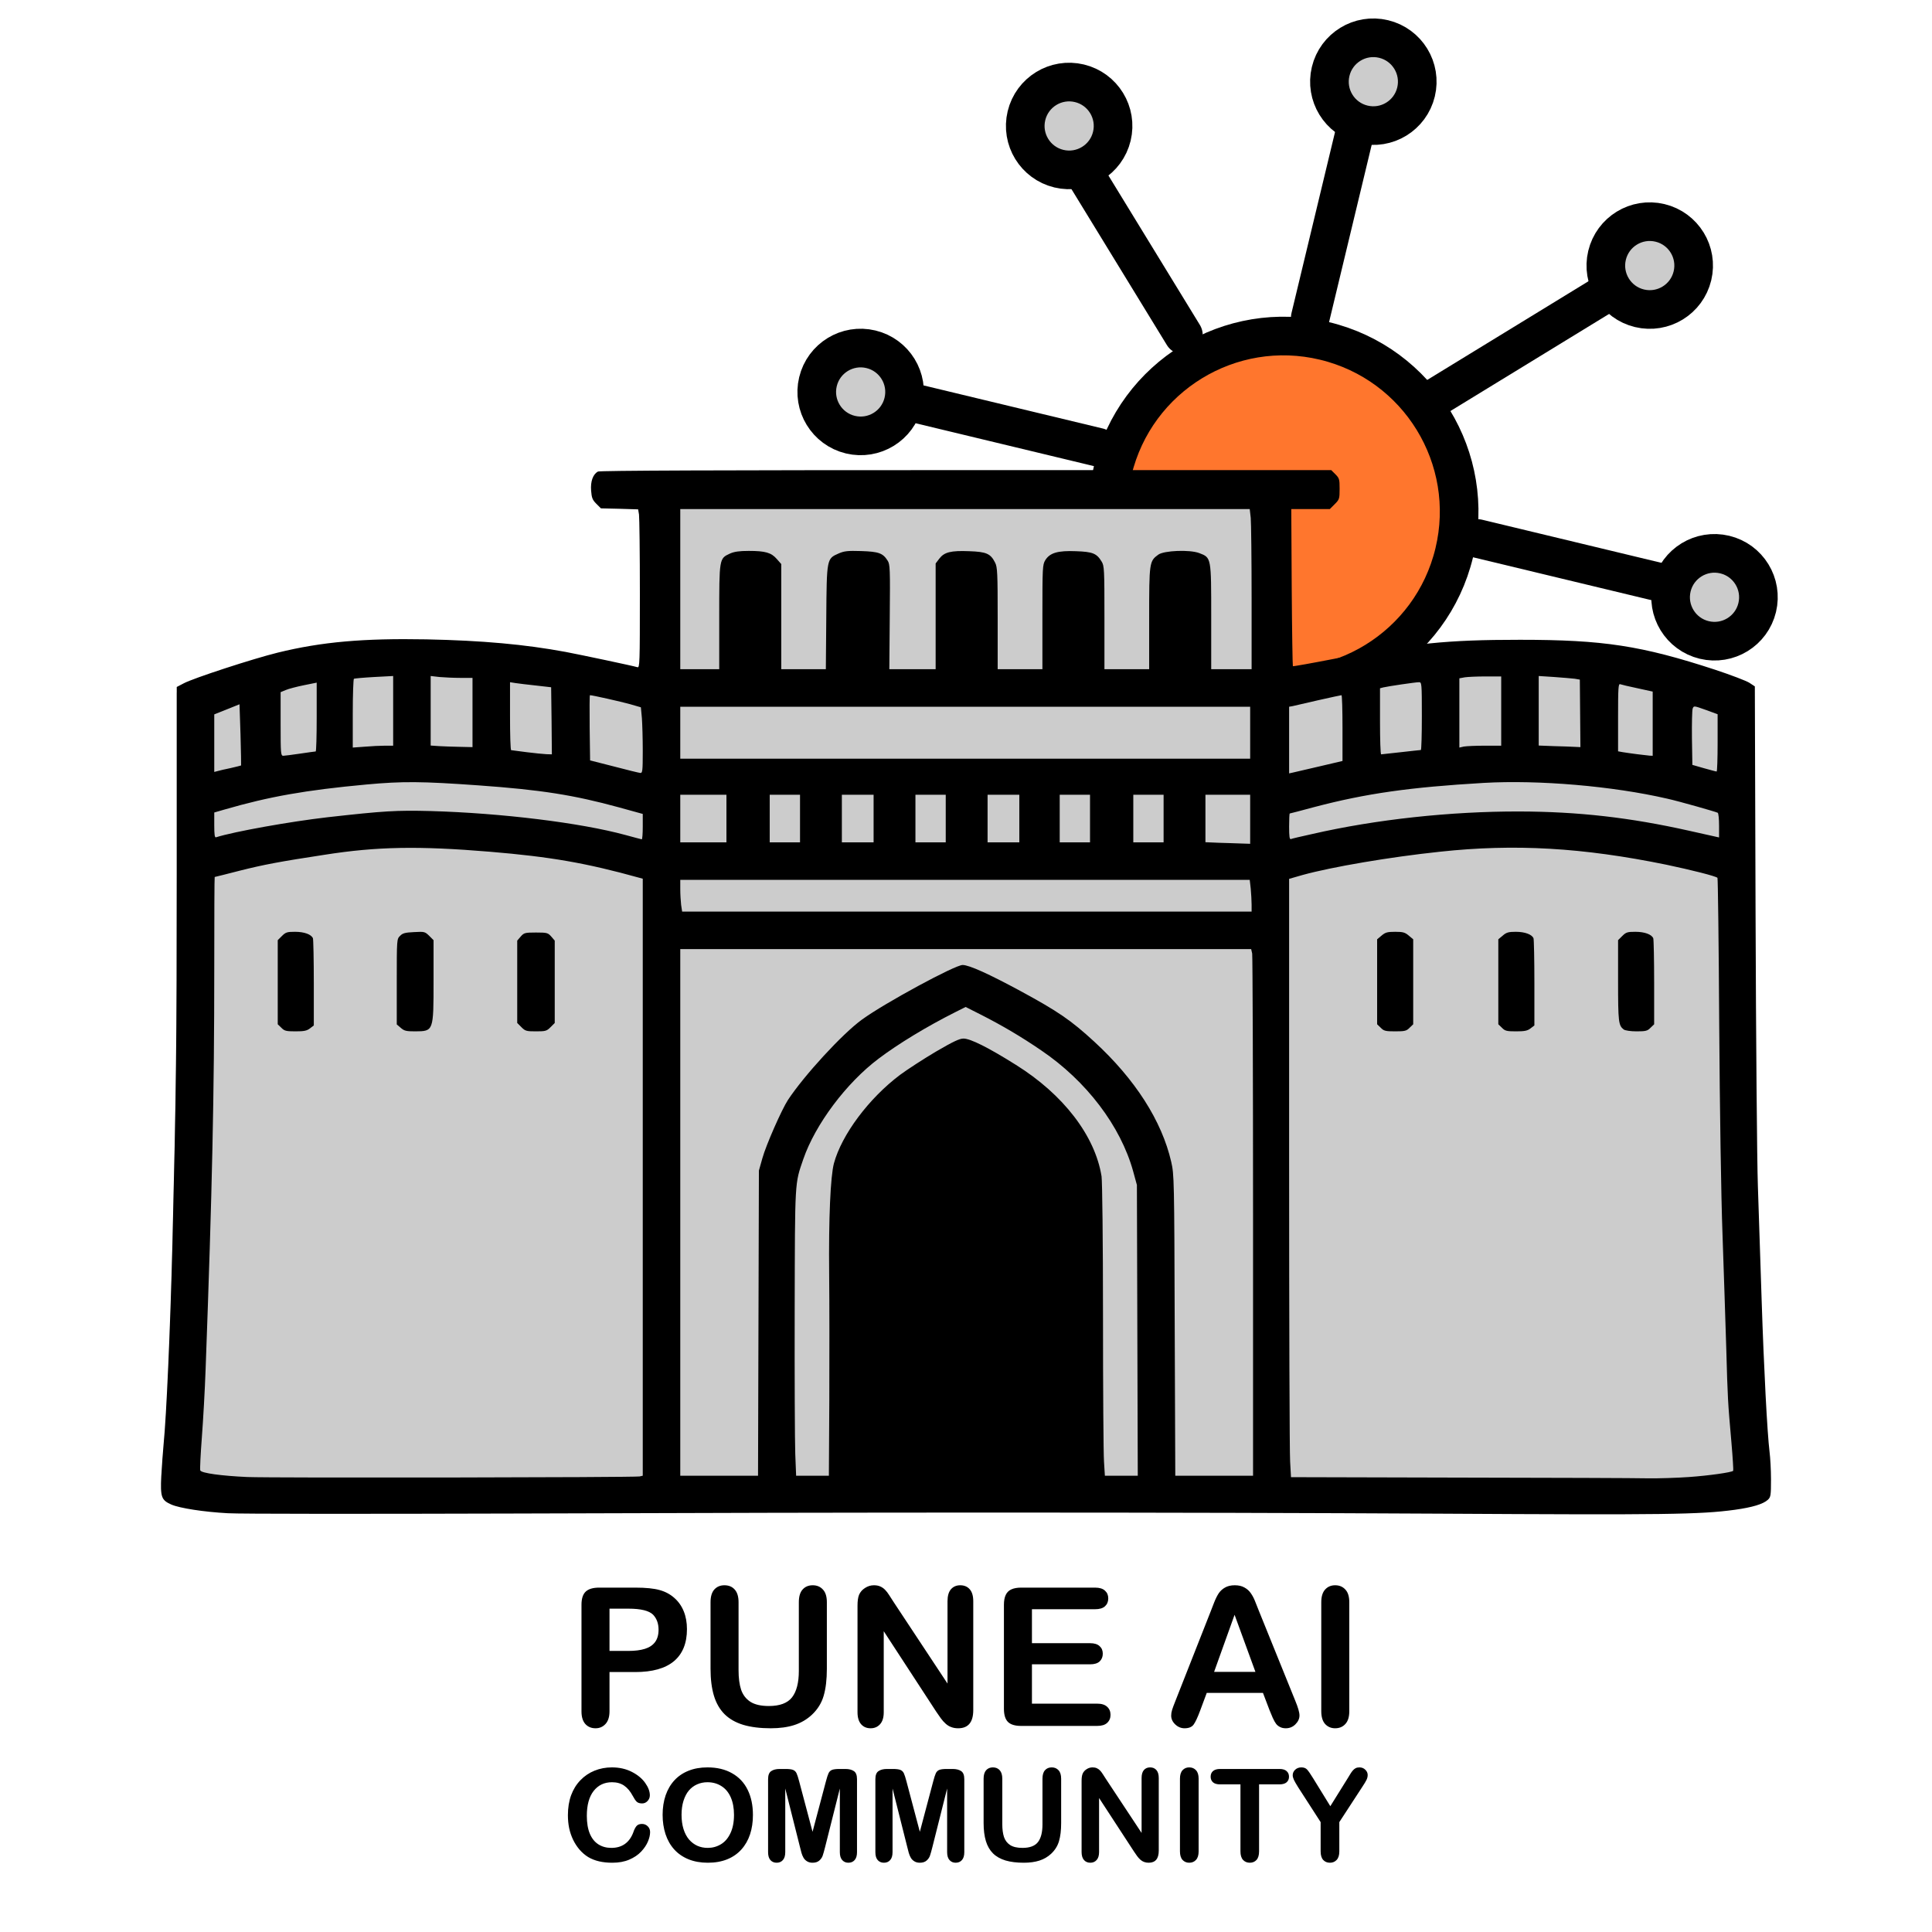 <svg width="300" height="300" viewBox="0 0 300 300" fill="none" xmlns="http://www.w3.org/2000/svg">
<rect x="0" y="0" width="300" height="300" fill="#333333" stroke="none"/>
<g clip-path="url(#clip0_360_2)">
<rect width="300" height="300" fill="white"/>
<ellipse cx="199.299" cy="79.456" rx="27.272" ry="27.273" transform="rotate(13.52 199.299 79.456)" fill="#FF762D" stroke="black" stroke-width="6"/>
<line x1="229.435" y1="83.617" x2="263.376" y2="91.778" stroke="black" stroke-width="6" stroke-linecap="round"/>
<line x1="203.458" y1="49.321" x2="211.62" y2="15.379" stroke="black" stroke-width="6" stroke-linecap="round"/>
<line x1="3" y1="-3" x2="37.909" y2="-3" transform="matrix(0.853 -0.522 0.522 0.853 222.256 65.639)" stroke="black" stroke-width="6" stroke-linecap="round"/>
<line x1="3" y1="-3" x2="37.909" y2="-3" transform="matrix(-0.522 -0.853 -0.853 0.522 182.762 56.144)" stroke="black" stroke-width="6" stroke-linecap="round"/>
<line x1="136.626" y1="61.301" x2="170.567" y2="69.462" stroke="black" stroke-width="6" stroke-linecap="round"/>
<ellipse cx="266.228" cy="92.744" rx="6.818" ry="6.818" transform="rotate(13.52 266.228 92.744)" fill="#CCCCCC" stroke="black" stroke-width="6"/>
<ellipse cx="133.643" cy="60.864" rx="6.818" ry="6.818" transform="rotate(13.52 133.643 60.864)" fill="#CCCCCC" stroke="black" stroke-width="6"/>
<ellipse cx="166.018" cy="19.561" rx="6.818" ry="6.818" transform="rotate(13.52 166.018 19.561)" fill="#CCCCCC" stroke="black" stroke-width="6"/>
<ellipse cx="213.252" cy="12.686" rx="6.818" ry="6.818" transform="rotate(13.52 213.252 12.686)" fill="#CCCCCC" stroke="black" stroke-width="6"/>
<ellipse cx="256.172" cy="41.239" rx="6.818" ry="6.818" transform="rotate(13.52 256.172 41.239)" fill="#CCCCCC" stroke="black" stroke-width="6"/>
<path d="M205.508 73.892L206.158 74.541C207.122 75.504 207.077 76.803 206.046 77.834L205.284 78.594H199.298L199.365 91.649C199.41 98.814 199.478 104.704 199.5 104.704C199.538 104.718 202.483 104.139 206.024 103.427C218.49 100.897 224.656 100.225 235.507 100.225C247.726 100.225 253.87 101.188 265.192 104.882C267.636 105.688 270.035 106.607 270.483 106.898L271.335 107.458L271.447 142.792C271.515 162.227 271.671 181.193 271.806 184.956C271.918 188.717 272.187 196.666 272.389 202.645C272.747 213.527 273.263 223.336 273.622 226.269C273.734 227.142 273.847 228.754 273.847 229.874C273.847 231.687 273.802 231.956 273.354 232.359C272.614 233.031 270.954 233.523 268.241 233.904C262.815 234.643 257.524 234.711 223.176 234.509C204.611 234.42 173.738 234.33 154.568 234.33C135.399 234.33 101.454 234.397 79.123 234.487C56.816 234.554 37.133 234.554 35.403 234.442C31.637 234.24 27.915 233.658 26.614 233.098C25.112 232.449 24.888 231.889 25.045 229.336C25.135 228.15 25.291 226.202 25.403 225.038C25.852 220.716 26.434 207.169 26.77 193.913C27.353 170.222 27.443 162.855 27.443 136.12V107.547L28.52 106.988C29.954 106.204 39.303 103.159 43.138 102.218C49.841 100.584 56.523 99.956 65.446 100.158C76.298 100.404 82.285 101.12 93.473 103.561C96.073 104.121 98.45 104.637 98.809 104.726L99.414 104.86V92.567C99.414 85.806 99.347 79.896 99.279 79.446L99.144 78.639L96.253 78.549C93.428 78.482 93.382 78.483 92.71 77.834C92.329 77.475 91.971 76.848 91.881 76.445C91.724 75.639 92.24 74.474 92.89 74.116C93.196 73.959 111.403 73.892 149.412 73.892H205.508Z" fill="#CCCCCC"/>
<path d="M35.398 234.975C31.634 234.773 27.916 234.191 26.616 233.631C25.048 232.936 24.891 232.488 25.048 229.195C25.137 227.627 25.294 225.386 25.406 224.221C25.832 220.032 26.437 206.523 26.773 193.081C27.355 169.446 27.445 162.008 27.445 135.258V106.672L28.52 106.112C29.954 105.328 39.296 102.281 43.127 101.34C49.983 99.66 56.412 99.1 66.203 99.279C74.94 99.458 81.526 100.063 87.822 101.228C90.286 101.698 98.351 103.401 98.978 103.603C99.337 103.715 99.359 103.065 99.359 92.222C99.359 85.904 99.292 80.348 99.225 79.9L99.09 79.094L96.2 79.004L93.31 78.937L92.593 78.22C91.989 77.615 91.876 77.301 91.787 76.181C91.675 74.747 92.078 73.65 92.84 73.224C93.131 73.067 111.524 73 149.99 73H206.715L207.365 73.65C207.97 74.255 208.015 74.434 208.015 75.912C208.015 77.458 207.97 77.57 207.253 78.287L206.491 79.049H203.512H200.509L200.577 91.191C200.621 97.89 200.711 103.401 200.756 103.446C200.801 103.491 203.736 102.975 207.275 102.281C219.418 99.884 224.638 99.346 236.018 99.346C248.945 99.346 254.86 100.242 266.352 104.006C268.794 104.812 271.191 105.731 271.64 106.022L272.491 106.582L272.603 141.935C272.67 161.38 272.827 180.356 272.961 184.12C273.073 187.883 273.342 195.837 273.544 201.818C273.902 212.706 274.418 222.519 274.776 225.454C274.888 226.327 275 228.232 275 229.733C275 232.242 274.955 232.466 274.507 232.891C273.768 233.563 272.11 234.056 269.399 234.437C263.955 235.177 258.713 235.244 223.697 235.042C182.273 234.818 135.227 234.818 79.756 235.02C57.084 235.087 37.123 235.087 35.398 234.975ZM99.314 229.262L99.807 229.15V182.798V136.446L99.314 136.311C91.025 134.004 85.469 133.04 76.06 132.256C64.993 131.338 58.541 131.45 50.408 132.727C43.486 133.78 40.909 134.273 37.347 135.169C35.174 135.729 33.382 136.177 33.337 136.177C33.292 136.177 33.27 142.607 33.27 150.47C33.27 169.826 32.956 184.657 31.926 212.639C31.814 215.82 31.545 220.57 31.343 223.213C31.142 225.857 31.029 228.164 31.097 228.321C31.254 228.747 34.39 229.172 38.423 229.352C42.142 229.509 98.53 229.419 99.314 229.262ZM262.275 229.352C265.411 229.128 268.862 228.635 269.13 228.388C269.175 228.321 269.063 226.372 268.862 224.065C268.279 217.411 268.279 217.321 268.055 209.435C267.921 205.313 267.674 197.338 267.473 191.737C267.249 185.755 267.047 172.224 266.957 158.983C266.89 146.594 266.756 136.379 266.688 136.311C266.442 136.043 262.589 135.079 258.758 134.273C245.719 131.607 235.212 131.002 223.585 132.256C215.744 133.085 206.85 134.609 202.279 135.863L200.173 136.468V180.513C200.173 204.731 200.241 225.633 200.33 226.955L200.465 229.374L226.699 229.441C241.126 229.464 254.255 229.509 255.89 229.553C257.503 229.576 260.371 229.486 262.275 229.352ZM117.775 205.47L117.842 181.767L118.379 179.863C118.94 177.824 121.359 172.336 122.345 170.812C124.854 167.004 130.813 160.507 133.86 158.311C137.4 155.735 148.288 149.843 149.475 149.843C150.483 149.843 153.552 151.232 158.481 153.898C164.306 157.057 166.3 158.423 169.907 161.739C176.269 167.586 180.414 174.061 181.87 180.423C182.318 182.372 182.341 183.134 182.408 205.806L182.497 229.15H188.524H194.573V188.959C194.573 166.869 194.505 148.454 194.438 148.073L194.281 147.379H149.968H105.632V188.264V229.15H111.681H117.707L117.775 205.47ZM128.775 217.456C128.797 211.003 128.797 202.221 128.752 197.898C128.663 189.138 128.954 182.686 129.491 180.647C130.701 176.189 134.913 170.543 139.775 166.892C140.895 166.063 143.381 164.45 145.308 163.307C147.996 161.739 148.982 161.268 149.609 161.268C150.685 161.268 153.463 162.657 157.742 165.346C165.135 169.961 170.041 176.368 171.049 182.663C171.161 183.448 171.273 192.543 171.273 204.395C171.273 215.619 171.341 225.767 171.43 226.977L171.565 229.15H174.119H176.673L176.605 206.59L176.538 184.008L175.956 181.879C174.007 174.845 168.697 167.855 161.685 163.106C158.504 160.932 155.524 159.185 152.253 157.527L149.946 156.362L148.333 157.169C143.919 159.387 139.461 162.097 136.436 164.383C131.396 168.169 126.601 174.598 124.742 179.975C123.398 183.896 123.443 183.022 123.398 203.498C123.375 213.849 123.42 223.863 123.487 225.745L123.622 229.15H126.153H128.707L128.775 217.456ZM194.349 140.456C194.349 139.873 194.281 138.753 194.214 137.992L194.057 136.625H149.856H105.632V138.059C105.632 138.843 105.699 139.941 105.766 140.523L105.923 141.554H150.125H194.349V140.456ZM194.125 127.216V123.407H190.652H187.18V127.104V130.778L189.263 130.867C190.383 130.89 191.951 130.957 192.736 130.979L194.125 131.024V127.216ZM112.801 127.104V123.407H109.217H105.632V127.104V130.8H109.217H112.801V127.104ZM124.227 127.104V123.407H121.874H119.522V127.104V130.8H121.874H124.227V127.104ZM135.652 127.104V123.407H133.188H130.724V127.104V130.8H133.188H135.652V127.104ZM146.854 127.104V123.407H144.502H142.149V127.104V130.8H144.502H146.854V127.104ZM158.28 127.104V123.407H155.815H153.351V127.104V130.8H155.815H158.28V127.104ZM169.257 127.104V123.407H166.905H164.552V127.104V130.8H166.905H169.257V127.104ZM180.683 127.104V123.407H178.33H175.978V127.104V130.8H178.33H180.683V127.104ZM99.807 128.381V126.387L96.066 125.356C89.099 123.452 84.035 122.645 74.29 121.951C65.486 121.324 62.528 121.301 56.905 121.816C47.429 122.69 41.783 123.698 34.905 125.692L33.27 126.163V128.134C33.27 129.613 33.337 130.083 33.539 130.016C36.384 129.12 45.032 127.574 50.856 126.902C59.638 125.916 61.543 125.804 66.875 125.939C77.852 126.252 90.129 127.753 97.119 129.658C98.418 130.016 99.538 130.307 99.65 130.33C99.74 130.33 99.807 129.456 99.807 128.381ZM203.78 129.501C213.638 127.238 225.243 125.983 235.906 126.006C245.114 126.028 253.112 126.947 262.23 128.986L266.935 130.038V128.201C266.935 127.171 266.845 126.297 266.733 126.208C266.442 126.051 260.707 124.415 258.87 124.012C250.424 122.063 238.953 121.077 230.373 121.57C218.902 122.242 212.137 123.205 204.116 125.311C202.055 125.871 200.308 126.32 200.263 126.32C200.218 126.32 200.173 127.238 200.173 128.358C200.173 129.949 200.241 130.375 200.465 130.285C200.621 130.218 202.123 129.859 203.78 129.501ZM99.807 116.619C99.807 114.715 99.74 112.407 99.673 111.511L99.516 109.831L97.813 109.338C96.447 108.957 91.989 107.949 91.608 107.949C91.54 107.949 91.54 110.234 91.563 113.012L91.63 118.075L95.327 119.016C97.365 119.554 99.202 120.002 99.426 120.024C99.762 120.047 99.807 119.755 99.807 116.619ZM204.833 119.016L208.463 118.165V113.057C208.463 110.234 208.395 107.949 208.306 107.949C208.216 107.949 206.581 108.307 204.676 108.733C202.75 109.181 200.958 109.584 200.689 109.652L200.173 109.741V114.916V120.091L200.689 119.979C200.958 119.912 202.817 119.487 204.833 119.016ZM35.824 119.263C36.697 119.061 37.414 118.882 37.437 118.859C37.459 118.837 37.414 116.686 37.347 114.087L37.19 109.36L35.241 110.144L33.27 110.929V115.409V119.867L33.785 119.733C34.054 119.643 34.972 119.442 35.824 119.263ZM266.711 115.364V110.906L264.874 110.234C263.037 109.584 263.014 109.562 262.835 110.032C262.745 110.279 262.701 112.34 262.723 114.625L262.79 118.77L264.583 119.285C265.568 119.554 266.442 119.8 266.554 119.8C266.644 119.823 266.711 117.806 266.711 115.364ZM194.125 113.774V109.741H149.878H105.632V113.774V117.806H149.878H194.125V113.774ZM46.6 117.022C47.832 116.843 48.907 116.686 49.019 116.686C49.109 116.686 49.176 114.289 49.176 111.332V106L47.182 106.403C46.062 106.627 44.807 106.963 44.382 107.142L43.575 107.478V112.407C43.575 116.977 43.598 117.358 43.979 117.358C44.18 117.358 45.368 117.201 46.6 117.022ZM256.629 112.385V107.389L254.277 106.874C252.978 106.605 251.768 106.314 251.589 106.246C251.297 106.134 251.253 106.784 251.253 111.377V116.664L251.992 116.798C253.09 116.977 255.554 117.291 256.137 117.336L256.629 117.358V112.385ZM85.648 111.937L85.581 106.717L83.229 106.448C81.93 106.314 80.496 106.134 80.048 106.067L79.196 105.933V111.197C79.196 114.087 79.263 116.462 79.376 116.485C79.465 116.485 80.54 116.641 81.773 116.798C83.005 116.955 84.394 117.089 84.864 117.112L85.693 117.134L85.648 111.937ZM217.536 116.798C219.149 116.619 220.516 116.462 220.628 116.462C220.717 116.462 220.784 114.087 220.784 111.197C220.784 106.067 220.762 105.933 220.336 105.933C219.799 105.933 215.564 106.56 214.803 106.739L214.287 106.874V112.004C214.287 114.827 214.355 117.134 214.467 117.134C214.556 117.134 215.945 116.977 217.536 116.798ZM59.773 115.79H61.05V110.391V104.969L58.093 105.126C56.457 105.216 55.046 105.35 54.956 105.395C54.867 105.462 54.777 107.882 54.777 110.794V116.081L56.636 115.947C57.645 115.857 59.056 115.79 59.773 115.79ZM73.371 110.637V105.261H71.49C70.481 105.261 69.003 105.193 68.241 105.126L66.875 104.969V110.368V115.768L68.174 115.857C68.868 115.902 70.325 115.947 71.422 115.969L73.371 116.014V110.637ZM230.552 115.79H233.106V110.413V105.037H230.709C229.365 105.037 227.909 105.104 227.461 105.171L226.609 105.328V110.705V116.081L227.304 115.924C227.685 115.857 229.163 115.79 230.552 115.79ZM245.361 110.772L245.316 105.529L244.532 105.395C244.106 105.35 242.672 105.216 241.35 105.126L238.931 104.969V110.368V115.768L241.238 115.857C242.493 115.88 243.949 115.947 244.464 115.969L245.405 116.014L245.361 110.772ZM111.681 95.851C111.681 86.711 111.681 86.733 113.316 85.971C114.011 85.658 114.773 85.546 116.274 85.546C118.85 85.546 119.768 85.815 120.62 86.8L121.314 87.585V95.739V103.916H124.787H128.237L128.304 95.918C128.371 86.733 128.371 86.755 130.208 85.949C131.082 85.568 131.597 85.501 133.726 85.568C136.436 85.658 137.086 85.882 137.825 87.047C138.206 87.607 138.229 88.346 138.161 95.784L138.094 103.916H141.701H145.286V95.694V87.495L145.846 86.755C146.63 85.725 147.66 85.479 150.506 85.591C153.172 85.68 153.821 85.971 154.516 87.36C154.874 88.032 154.919 88.951 154.919 96.031V103.916H158.392H161.864V95.829C161.864 88.055 161.886 87.697 162.312 86.98C163.029 85.837 164.261 85.479 167.084 85.591C169.66 85.68 170.288 85.927 171.049 87.181C171.475 87.853 171.497 88.369 171.497 95.918V103.916H174.97H178.442V96.031C178.442 87.338 178.465 87.136 179.854 86.128C180.75 85.479 184.738 85.322 186.216 85.882C188.098 86.599 188.076 86.509 188.076 95.806V103.916H191.212H194.349V92.849C194.349 86.778 194.281 81.177 194.214 80.415L194.057 79.049H149.856H105.632V91.483V103.916H108.657H111.681V95.851Z" fill="black"/>
<path d="M43.687 159.588L43.127 159.05V152.531V145.989L43.777 145.34C44.359 144.757 44.583 144.69 45.815 144.69C47.249 144.69 48.347 145.093 48.593 145.698C48.66 145.9 48.728 149.036 48.728 152.643V159.23L48.145 159.678C47.652 160.059 47.227 160.148 45.883 160.148C44.426 160.148 44.157 160.081 43.687 159.588Z" fill="black"/>
<path d="M62.237 159.611L61.609 159.073V152.442C61.609 145.878 61.609 145.81 62.125 145.317C62.528 144.892 62.931 144.802 64.298 144.735C65.911 144.645 65.978 144.668 66.65 145.317L67.322 145.99V152.307C67.322 160.148 67.322 160.126 64.477 160.148C63.088 160.148 62.774 160.081 62.237 159.611Z" fill="black"/>
<path d="M80.964 159.499L80.314 158.849V152.442V146.057L80.852 145.43C81.367 144.847 81.502 144.802 83.227 144.802C84.952 144.802 85.086 144.847 85.602 145.43L86.139 146.057V152.442V158.849L85.49 159.499C84.885 160.104 84.706 160.148 83.227 160.148C81.748 160.148 81.569 160.104 80.964 159.499Z" fill="black"/>
<path d="M214.4 159.588L213.84 159.05V152.441V145.855L214.534 145.272C215.117 144.78 215.43 144.69 216.64 144.69C217.85 144.69 218.164 144.78 218.746 145.272L219.441 145.855V152.441V159.05L218.881 159.588C218.41 160.081 218.141 160.148 216.64 160.148C215.139 160.148 214.87 160.081 214.4 159.588Z" fill="black"/>
<path d="M233.218 159.588L232.658 159.05V152.441V145.855L233.353 145.272C233.913 144.78 234.271 144.69 235.369 144.69C236.78 144.69 237.878 145.093 238.125 145.698C238.192 145.9 238.259 149.036 238.259 152.643V159.23L237.677 159.678C237.184 160.059 236.758 160.148 235.414 160.148C233.958 160.148 233.689 160.081 233.218 159.588Z" fill="black"/>
<path d="M252.128 159.857C251.321 159.23 251.254 158.714 251.254 152.307V145.989L251.904 145.34C252.486 144.757 252.71 144.69 253.942 144.69C255.376 144.69 256.474 145.093 256.72 145.698C256.787 145.9 256.855 148.991 256.855 152.553V159.05L256.295 159.588C255.824 160.081 255.555 160.148 254.122 160.148C253.181 160.148 252.329 160.014 252.128 159.857Z" fill="black"/>
<path d="M98.628 259.636H94.644V265.715C94.644 266.584 94.439 267.243 94.028 267.692C93.618 268.142 93.101 268.366 92.476 268.366C91.821 268.366 91.294 268.146 90.894 267.707C90.493 267.258 90.293 266.604 90.293 265.744V249.191C90.293 248.234 90.513 247.551 90.952 247.141C91.392 246.73 92.09 246.525 93.047 246.525H98.628C100.278 246.525 101.548 246.652 102.437 246.906C103.315 247.15 104.072 247.556 104.707 248.122C105.352 248.688 105.84 249.382 106.172 250.202C106.504 251.022 106.67 251.945 106.67 252.971C106.67 255.158 105.996 256.818 104.648 257.951C103.301 259.074 101.294 259.636 98.628 259.636ZM97.573 249.792H94.644V256.354H97.573C98.599 256.354 99.453 256.247 100.137 256.032C100.83 255.817 101.357 255.466 101.719 254.978C102.08 254.489 102.261 253.85 102.261 253.059C102.261 252.111 101.982 251.34 101.426 250.744C100.801 250.109 99.517 249.792 97.573 249.792ZM110.332 259.123V248.796C110.332 247.917 110.527 247.258 110.918 246.818C111.318 246.379 111.841 246.159 112.485 246.159C113.159 246.159 113.691 246.379 114.082 246.818C114.482 247.258 114.683 247.917 114.683 248.796V259.357C114.683 260.559 114.814 261.564 115.078 262.375C115.352 263.176 115.83 263.801 116.514 264.25C117.197 264.689 118.154 264.909 119.385 264.909C121.084 264.909 122.285 264.46 122.988 263.562C123.691 262.653 124.043 261.281 124.043 259.445V248.796C124.043 247.907 124.238 247.248 124.629 246.818C125.02 246.379 125.542 246.159 126.196 246.159C126.851 246.159 127.378 246.379 127.778 246.818C128.188 247.248 128.394 247.907 128.394 248.796V259.123C128.394 260.803 128.228 262.204 127.896 263.327C127.573 264.45 126.958 265.437 126.05 266.286C125.269 267.009 124.36 267.536 123.325 267.868C122.29 268.2 121.079 268.366 119.692 268.366C118.042 268.366 116.621 268.19 115.43 267.839C114.238 267.478 113.267 266.926 112.515 266.184C111.763 265.432 111.211 264.475 110.859 263.312C110.508 262.141 110.332 260.744 110.332 259.123ZM138.765 248.767L147.129 261.423V248.649C147.129 247.819 147.305 247.199 147.656 246.789C148.018 246.369 148.501 246.159 149.106 246.159C149.731 246.159 150.225 246.369 150.586 246.789C150.947 247.199 151.128 247.819 151.128 248.649V265.539C151.128 267.424 150.347 268.366 148.784 268.366C148.394 268.366 148.042 268.308 147.729 268.19C147.417 268.083 147.124 267.907 146.851 267.663C146.577 267.419 146.323 267.136 146.089 266.813C145.854 266.481 145.62 266.145 145.386 265.803L137.227 253.293V265.876C137.227 266.696 137.036 267.316 136.655 267.736C136.274 268.156 135.786 268.366 135.19 268.366C134.575 268.366 134.082 268.156 133.711 267.736C133.34 267.307 133.154 266.687 133.154 265.876V249.309C133.154 248.605 133.232 248.054 133.389 247.653C133.574 247.214 133.882 246.857 134.312 246.584C134.741 246.301 135.205 246.159 135.703 246.159C136.094 246.159 136.426 246.223 136.699 246.35C136.982 246.477 137.227 246.647 137.432 246.862C137.646 247.077 137.861 247.355 138.076 247.697C138.301 248.039 138.53 248.396 138.765 248.767ZM170.039 249.88H160.239V255.153H169.263C169.927 255.153 170.42 255.305 170.742 255.607C171.074 255.9 171.24 256.291 171.24 256.779C171.24 257.268 171.079 257.668 170.757 257.98C170.435 258.283 169.937 258.435 169.263 258.435H160.239V264.543H170.376C171.06 264.543 171.572 264.704 171.914 265.026C172.266 265.339 172.441 265.759 172.441 266.286C172.441 266.794 172.266 267.209 171.914 267.531C171.572 267.844 171.06 268 170.376 268H158.555C157.607 268 156.924 267.79 156.504 267.37C156.094 266.95 155.889 266.271 155.889 265.334V249.191C155.889 248.566 155.981 248.059 156.167 247.668C156.353 247.268 156.641 246.979 157.031 246.804C157.432 246.618 157.939 246.525 158.555 246.525H170.039C170.732 246.525 171.245 246.682 171.577 246.994C171.919 247.297 172.09 247.697 172.09 248.195C172.09 248.703 171.919 249.113 171.577 249.426C171.245 249.729 170.732 249.88 170.039 249.88ZM197.139 265.568L196.113 262.873H187.383L186.357 265.627C185.957 266.701 185.615 267.429 185.332 267.81C185.049 268.181 184.585 268.366 183.94 268.366C183.394 268.366 182.91 268.166 182.49 267.766C182.07 267.365 181.86 266.911 181.86 266.403C181.86 266.11 181.909 265.808 182.007 265.495C182.104 265.183 182.266 264.748 182.49 264.191L187.983 250.246C188.14 249.846 188.325 249.367 188.54 248.811C188.765 248.244 188.999 247.775 189.243 247.404C189.497 247.033 189.824 246.735 190.225 246.511C190.635 246.276 191.138 246.159 191.733 246.159C192.339 246.159 192.842 246.276 193.242 246.511C193.652 246.735 193.979 247.028 194.224 247.39C194.478 247.751 194.688 248.142 194.854 248.562C195.029 248.972 195.249 249.523 195.513 250.217L201.123 264.074C201.562 265.129 201.782 265.896 201.782 266.374C201.782 266.872 201.572 267.331 201.152 267.751C200.742 268.161 200.244 268.366 199.658 268.366C199.316 268.366 199.023 268.303 198.779 268.176C198.535 268.059 198.33 267.897 198.164 267.692C197.998 267.478 197.817 267.155 197.622 266.726C197.437 266.286 197.275 265.9 197.139 265.568ZM188.525 259.606H194.941L191.704 250.744L188.525 259.606ZM205.166 265.715V248.796C205.166 247.917 205.366 247.258 205.767 246.818C206.167 246.379 206.685 246.159 207.319 246.159C207.974 246.159 208.501 246.379 208.901 246.818C209.312 247.248 209.517 247.907 209.517 248.796V265.715C209.517 266.604 209.312 267.268 208.901 267.707C208.501 268.146 207.974 268.366 207.319 268.366C206.694 268.366 206.177 268.146 205.767 267.707C205.366 267.258 205.166 266.594 205.166 265.715Z" fill="black"/>
<path d="M100.947 284.479C100.947 284.934 100.833 285.429 100.605 285.963C100.384 286.49 100.033 287.011 99.551 287.525C99.069 288.033 98.454 288.447 97.705 288.766C96.956 289.085 96.084 289.244 95.088 289.244C94.333 289.244 93.646 289.173 93.027 289.029C92.409 288.886 91.846 288.665 91.338 288.365C90.837 288.059 90.374 287.659 89.951 287.164C89.574 286.715 89.251 286.214 88.984 285.66C88.717 285.1 88.516 284.505 88.379 283.873C88.249 283.242 88.184 282.571 88.184 281.861C88.184 280.709 88.35 279.677 88.682 278.766C89.02 277.854 89.502 277.076 90.127 276.432C90.752 275.781 91.484 275.286 92.324 274.947C93.164 274.609 94.059 274.439 95.01 274.439C96.169 274.439 97.201 274.671 98.106 275.133C99.01 275.595 99.704 276.168 100.186 276.852C100.667 277.529 100.908 278.17 100.908 278.775C100.908 279.107 100.791 279.4 100.557 279.654C100.322 279.908 100.039 280.035 99.707 280.035C99.336 280.035 99.056 279.947 98.867 279.771C98.685 279.596 98.48 279.293 98.252 278.863C97.874 278.154 97.428 277.623 96.914 277.271C96.406 276.92 95.778 276.744 95.029 276.744C93.838 276.744 92.887 277.197 92.178 278.102C91.475 279.007 91.123 280.292 91.123 281.959C91.123 283.072 91.279 284 91.592 284.742C91.904 285.478 92.347 286.028 92.92 286.393C93.493 286.757 94.163 286.939 94.932 286.939C95.765 286.939 96.468 286.734 97.041 286.324C97.62 285.908 98.057 285.299 98.35 284.498C98.473 284.12 98.626 283.814 98.809 283.58C98.991 283.339 99.284 283.219 99.688 283.219C100.033 283.219 100.329 283.339 100.576 283.58C100.824 283.821 100.947 284.12 100.947 284.479ZM109.854 274.439C111.338 274.439 112.611 274.742 113.672 275.348C114.74 275.947 115.547 276.803 116.094 277.916C116.641 279.023 116.914 280.325 116.914 281.822C116.914 282.929 116.764 283.935 116.465 284.84C116.165 285.745 115.716 286.529 115.117 287.193C114.518 287.857 113.783 288.365 112.91 288.717C112.038 289.068 111.038 289.244 109.912 289.244C108.792 289.244 107.79 289.065 106.904 288.707C106.019 288.342 105.28 287.831 104.688 287.174C104.095 286.516 103.646 285.725 103.34 284.801C103.04 283.876 102.891 282.877 102.891 281.803C102.891 280.702 103.047 279.693 103.359 278.775C103.678 277.857 104.137 277.076 104.736 276.432C105.335 275.787 106.064 275.296 106.924 274.957C107.783 274.612 108.76 274.439 109.854 274.439ZM113.975 281.803C113.975 280.755 113.805 279.846 113.467 279.078C113.128 278.31 112.643 277.73 112.012 277.34C111.387 276.943 110.667 276.744 109.854 276.744C109.274 276.744 108.737 276.855 108.242 277.076C107.754 277.291 107.331 277.607 106.973 278.023C106.621 278.44 106.341 278.974 106.133 279.625C105.931 280.27 105.83 280.995 105.83 281.803C105.83 282.617 105.931 283.352 106.133 284.01C106.341 284.667 106.631 285.214 107.002 285.65C107.38 286.08 107.809 286.402 108.291 286.617C108.779 286.832 109.313 286.939 109.893 286.939C110.635 286.939 111.315 286.754 111.934 286.383C112.559 286.012 113.053 285.439 113.418 284.664C113.789 283.889 113.975 282.936 113.975 281.803ZM124.229 286.842L121.934 277.721V287.604C121.934 288.15 121.81 288.561 121.562 288.834C121.322 289.107 120.999 289.244 120.596 289.244C120.205 289.244 119.886 289.111 119.639 288.844C119.391 288.57 119.268 288.157 119.268 287.604V276.275C119.268 275.65 119.43 275.23 119.756 275.016C120.081 274.794 120.521 274.684 121.074 274.684H121.973C122.513 274.684 122.904 274.732 123.145 274.83C123.392 274.928 123.574 275.104 123.691 275.357C123.809 275.611 123.942 276.025 124.092 276.598L126.172 284.439L128.252 276.598C128.402 276.025 128.535 275.611 128.652 275.357C128.77 275.104 128.949 274.928 129.189 274.83C129.437 274.732 129.831 274.684 130.371 274.684H131.27C131.823 274.684 132.262 274.794 132.588 275.016C132.913 275.23 133.076 275.65 133.076 276.275V287.604C133.076 288.15 132.952 288.561 132.705 288.834C132.464 289.107 132.139 289.244 131.729 289.244C131.344 289.244 131.029 289.107 130.781 288.834C130.534 288.561 130.41 288.15 130.41 287.604V277.721L128.115 286.842C127.965 287.434 127.842 287.87 127.744 288.15C127.653 288.424 127.48 288.674 127.227 288.902C126.973 289.13 126.621 289.244 126.172 289.244C125.833 289.244 125.547 289.169 125.312 289.02C125.078 288.876 124.896 288.691 124.766 288.463C124.635 288.235 124.531 287.984 124.453 287.711C124.382 287.431 124.307 287.141 124.229 286.842ZM140.889 286.842L138.594 277.721V287.604C138.594 288.15 138.47 288.561 138.223 288.834C137.982 289.107 137.66 289.244 137.256 289.244C136.865 289.244 136.546 289.111 136.299 288.844C136.051 288.57 135.928 288.157 135.928 287.604V276.275C135.928 275.65 136.09 275.23 136.416 275.016C136.742 274.794 137.181 274.684 137.734 274.684H138.633C139.173 274.684 139.564 274.732 139.805 274.83C140.052 274.928 140.234 275.104 140.352 275.357C140.469 275.611 140.602 276.025 140.752 276.598L142.832 284.439L144.912 276.598C145.062 276.025 145.195 275.611 145.312 275.357C145.43 275.104 145.609 274.928 145.85 274.83C146.097 274.732 146.491 274.684 147.031 274.684H147.93C148.483 274.684 148.923 274.794 149.248 275.016C149.574 275.23 149.736 275.65 149.736 276.275V287.604C149.736 288.15 149.613 288.561 149.365 288.834C149.124 289.107 148.799 289.244 148.389 289.244C148.005 289.244 147.689 289.107 147.441 288.834C147.194 288.561 147.07 288.15 147.07 287.604V277.721L144.775 286.842C144.626 287.434 144.502 287.87 144.404 288.15C144.313 288.424 144.141 288.674 143.887 288.902C143.633 289.13 143.281 289.244 142.832 289.244C142.493 289.244 142.207 289.169 141.973 289.02C141.738 288.876 141.556 288.691 141.426 288.463C141.296 288.235 141.191 287.984 141.113 287.711C141.042 287.431 140.967 287.141 140.889 286.842ZM152.734 283.082V276.197C152.734 275.611 152.865 275.172 153.125 274.879C153.392 274.586 153.74 274.439 154.17 274.439C154.619 274.439 154.974 274.586 155.234 274.879C155.501 275.172 155.635 275.611 155.635 276.197V283.238C155.635 284.039 155.723 284.71 155.898 285.25C156.081 285.784 156.4 286.201 156.855 286.5C157.311 286.793 157.949 286.939 158.77 286.939C159.902 286.939 160.703 286.64 161.172 286.041C161.641 285.436 161.875 284.521 161.875 283.297V276.197C161.875 275.605 162.005 275.165 162.266 274.879C162.526 274.586 162.874 274.439 163.311 274.439C163.747 274.439 164.098 274.586 164.365 274.879C164.639 275.165 164.775 275.605 164.775 276.197V283.082C164.775 284.202 164.665 285.136 164.443 285.885C164.229 286.633 163.818 287.291 163.213 287.857C162.692 288.339 162.087 288.691 161.396 288.912C160.706 289.133 159.899 289.244 158.975 289.244C157.874 289.244 156.927 289.127 156.133 288.893C155.339 288.652 154.691 288.284 154.189 287.789C153.688 287.288 153.32 286.65 153.086 285.875C152.852 285.094 152.734 284.163 152.734 283.082ZM171.689 276.178L177.266 284.615V276.1C177.266 275.546 177.383 275.133 177.617 274.859C177.858 274.579 178.18 274.439 178.584 274.439C179.001 274.439 179.329 274.579 179.57 274.859C179.811 275.133 179.932 275.546 179.932 276.1V287.359C179.932 288.616 179.411 289.244 178.369 289.244C178.109 289.244 177.874 289.205 177.666 289.127C177.458 289.055 177.262 288.938 177.08 288.775C176.898 288.613 176.729 288.424 176.572 288.209C176.416 287.988 176.26 287.763 176.104 287.535L170.664 279.195V287.584C170.664 288.131 170.537 288.544 170.283 288.824C170.029 289.104 169.704 289.244 169.307 289.244C168.896 289.244 168.568 289.104 168.32 288.824C168.073 288.538 167.949 288.124 167.949 287.584V276.539C167.949 276.07 168.001 275.702 168.105 275.436C168.229 275.143 168.434 274.905 168.721 274.723C169.007 274.534 169.316 274.439 169.648 274.439C169.909 274.439 170.13 274.482 170.312 274.566C170.501 274.651 170.664 274.765 170.801 274.908C170.944 275.051 171.087 275.237 171.23 275.465C171.38 275.693 171.533 275.93 171.689 276.178ZM183.223 287.477V276.197C183.223 275.611 183.356 275.172 183.623 274.879C183.89 274.586 184.235 274.439 184.658 274.439C185.094 274.439 185.446 274.586 185.713 274.879C185.986 275.165 186.123 275.605 186.123 276.197V287.477C186.123 288.069 185.986 288.512 185.713 288.805C185.446 289.098 185.094 289.244 184.658 289.244C184.242 289.244 183.896 289.098 183.623 288.805C183.356 288.505 183.223 288.062 183.223 287.477ZM198.672 277.076H195.508V287.477C195.508 288.076 195.374 288.521 195.107 288.814C194.84 289.101 194.495 289.244 194.072 289.244C193.643 289.244 193.291 289.098 193.018 288.805C192.751 288.512 192.617 288.069 192.617 287.477V277.076H189.453C188.958 277.076 188.59 276.969 188.35 276.754C188.109 276.533 187.988 276.243 187.988 275.885C187.988 275.514 188.112 275.221 188.359 275.006C188.613 274.791 188.978 274.684 189.453 274.684H198.672C199.173 274.684 199.544 274.794 199.785 275.016C200.033 275.237 200.156 275.527 200.156 275.885C200.156 276.243 200.033 276.533 199.785 276.754C199.538 276.969 199.167 277.076 198.672 277.076ZM205.068 287.477V282.936L201.572 277.516C201.266 277.027 201.048 276.646 200.918 276.373C200.794 276.1 200.732 275.862 200.732 275.66C200.732 275.328 200.859 275.042 201.113 274.801C201.374 274.56 201.693 274.439 202.07 274.439C202.467 274.439 202.767 274.553 202.969 274.781C203.177 275.003 203.486 275.449 203.896 276.119L206.572 280.465L209.277 276.119C209.44 275.852 209.577 275.628 209.688 275.445C209.798 275.263 209.919 275.094 210.049 274.938C210.186 274.775 210.335 274.651 210.498 274.566C210.661 274.482 210.859 274.439 211.094 274.439C211.458 274.439 211.761 274.56 212.002 274.801C212.249 275.035 212.373 275.309 212.373 275.621C212.373 275.875 212.311 276.129 212.188 276.383C212.064 276.637 211.852 276.988 211.553 277.438L207.969 282.936V287.477C207.969 288.069 207.832 288.512 207.559 288.805C207.285 289.098 206.937 289.244 206.514 289.244C206.084 289.244 205.736 289.101 205.469 288.814C205.202 288.521 205.068 288.076 205.068 287.477Z" fill="black"/>
</g>
<defs>
<clipPath id="clip0_360_2">
<rect width="300" height="300" fill="white"/>
</clipPath>
</defs>
</svg>
